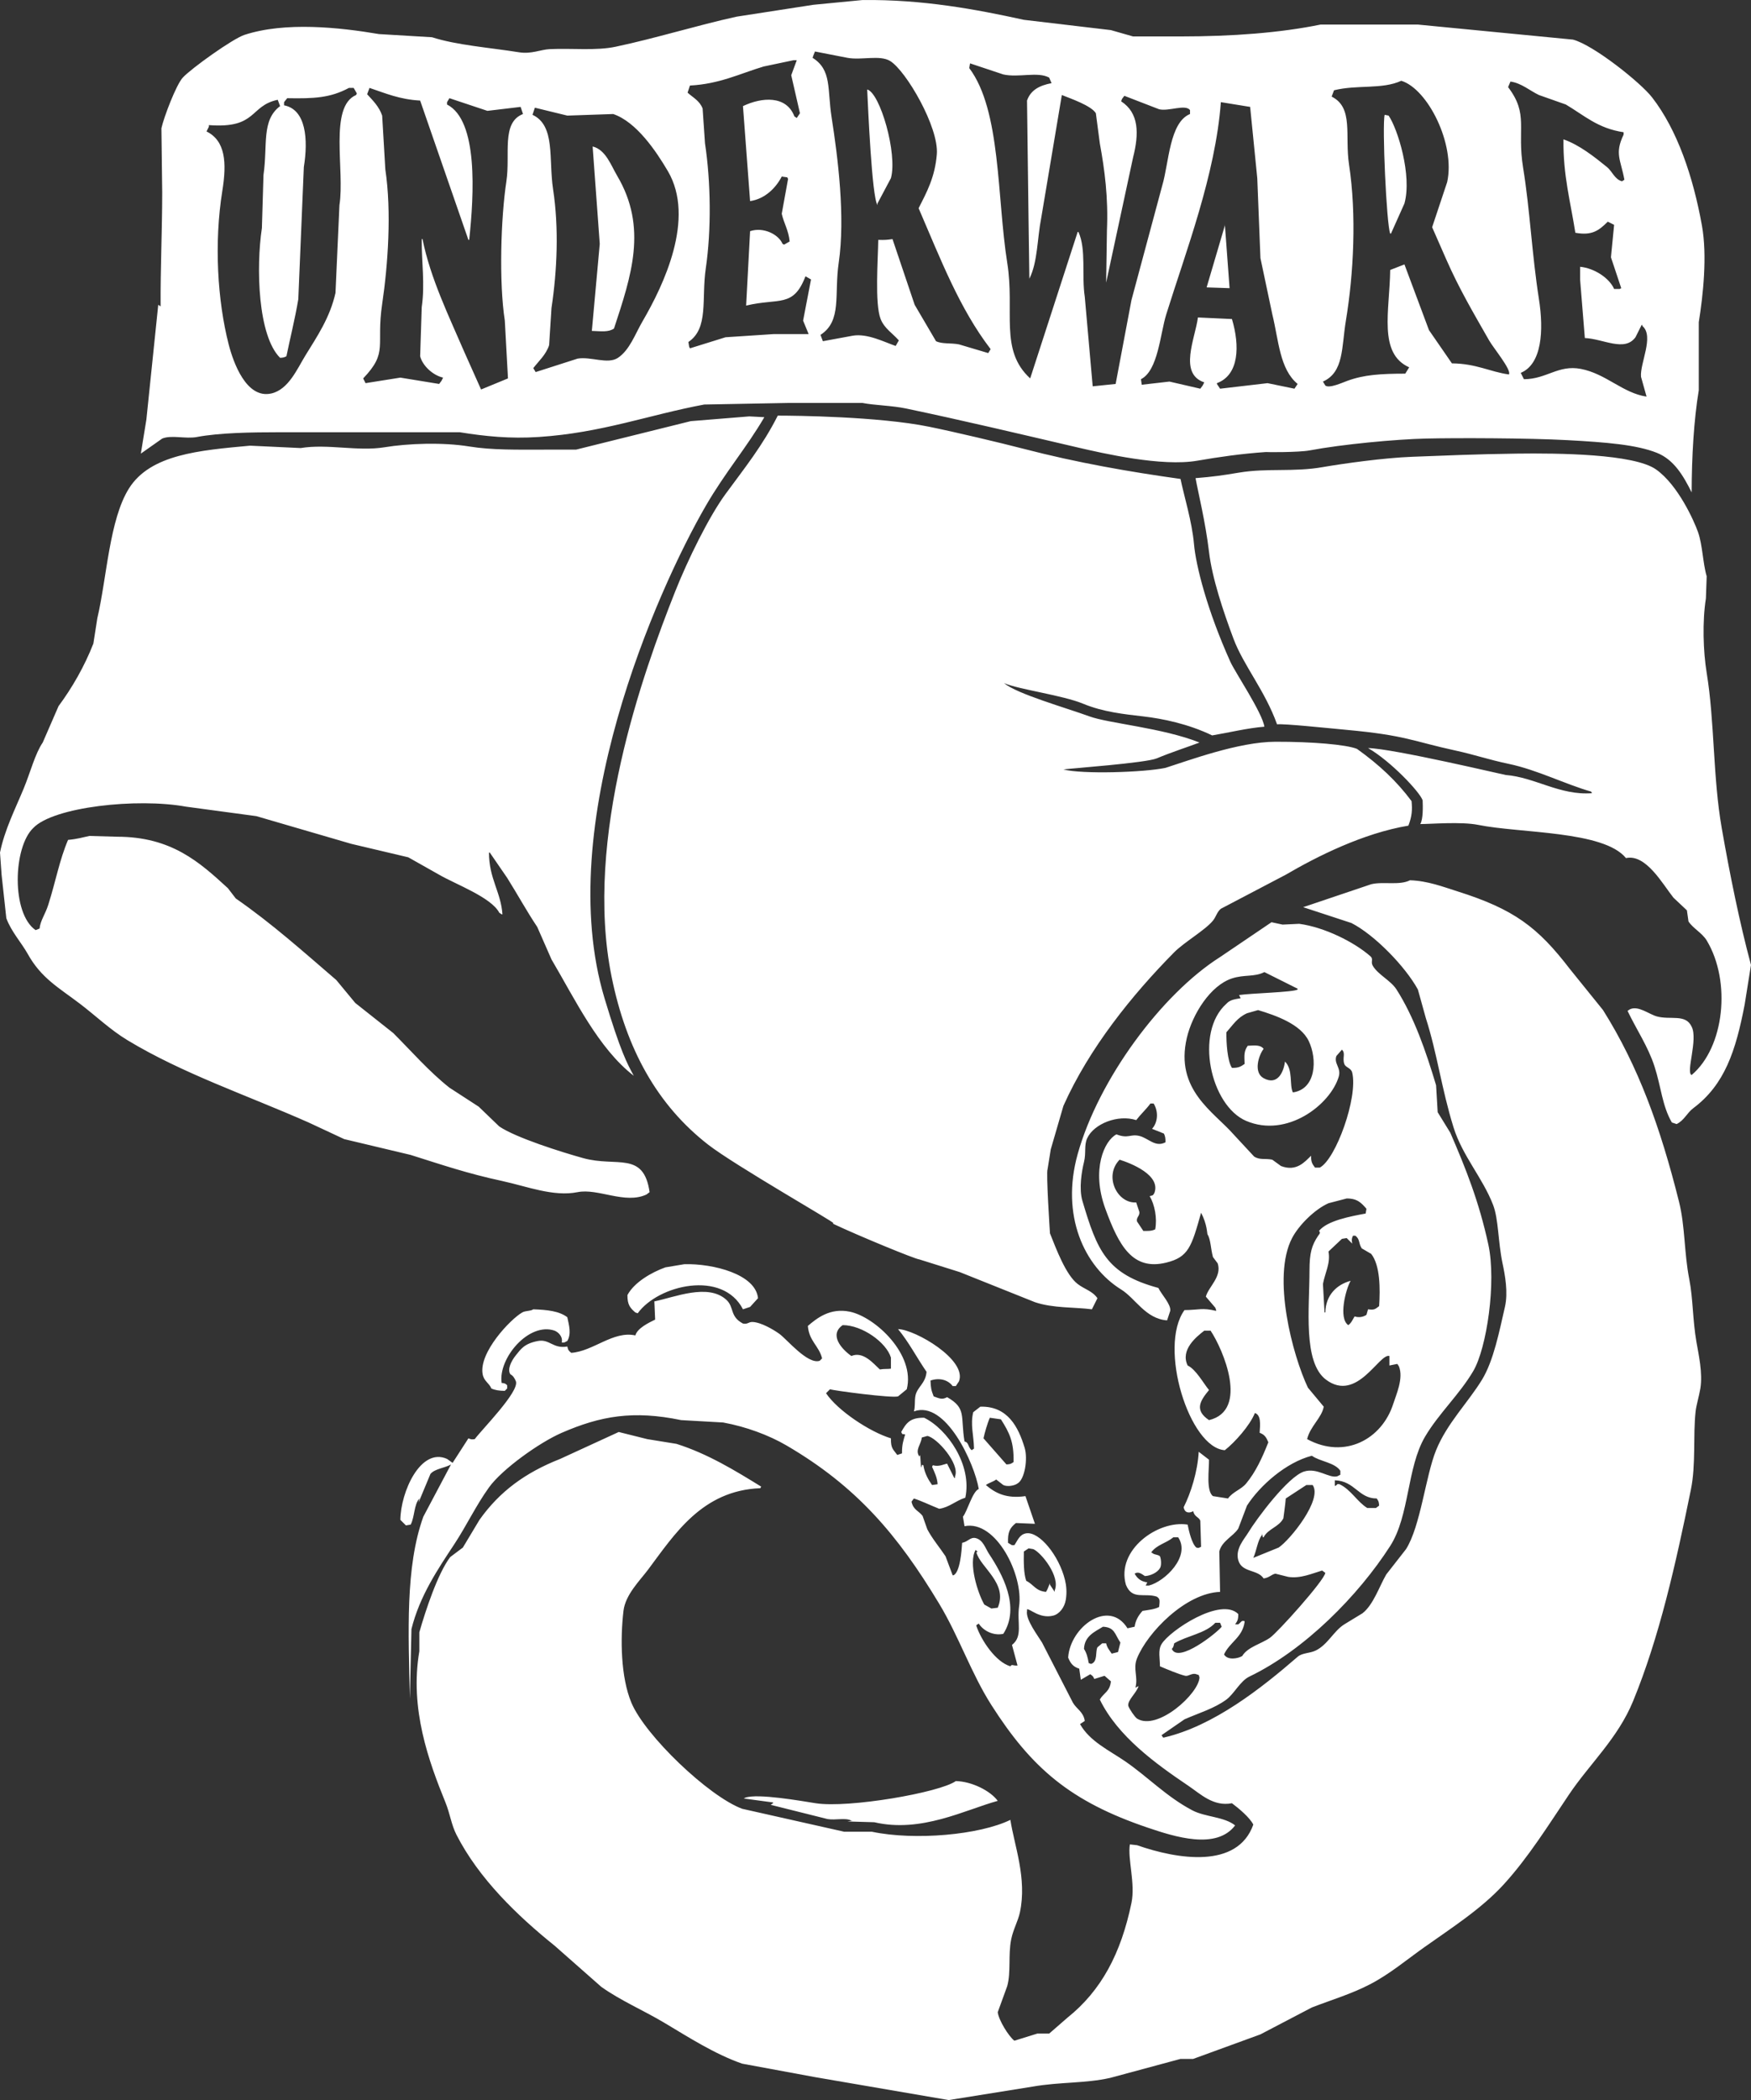 <?xml version="1.0" encoding="UTF-8"?>
<svg id="Capa_2" data-name="Capa 2" xmlns="http://www.w3.org/2000/svg" viewBox="0 0 2213 2653.05">
  <rect x="0" y="0" width="2213" height="2653.05" fill="#333333" stroke="none"/>
  <defs>
    <style>
      .cls-1 {
        isolation: isolate;
      }

      .cls-2 {
        fill: #fff;
        stroke-width: 0px;
      }
    </style>
  </defs>
  <g id="white_text-on-band" class="cls-1">
    <g id="white_text-on-band-2" data-name="white_text-on-band">
      <path class="cls-2" d="m249,552.04c28.28-5.3,68.28-6,105-6h227c32.1,5.16,63.29,8.41,100,6,79.78-5.24,138.97-27.93,209-41,35.66-.67,71.34-1.33,107-2h93c14.37,2.93,37.29,3.28,55,7,72.17,15.15,141.6,31.65,216,49,34.4,8.02,107.44,24.67,152,17,27.82-4.79,55.76-8.85,87-11,0,.33,41.68.5,55-2,42.35-7.95,109.28-14.1,147-15s129.12-.71,179,2c49.88,2.71,87.34,5.81,113,16,21.8,8.66,33.64,29.31,44,50,.07-44.89,2.79-91.82,9-129v-86c5.44-33.9,10.88-83.74,4-122-11.09-61.71-31.04-120.79-63-162-14.69-18.93-74.47-66.44-100-73-65.33-6.33-130.67-12.67-196-19h-123c-51.22,10.45-111.18,15-177,15h-60c-9.33-2.67-18.67-5.33-28-8-36.66-4.33-73.34-8.67-110-13C1233.27,11.73,1166.16-.85,1090,.05c-20.67,2-41.34,4-62,6-32.33,5-64.67,10-97,15-50.21,10.99-101.49,27.12-153,38-24.66,5.21-54.44,1.75-83,3-11.77.52-23.22,6.51-39,4-37.46-5.97-78.4-8.89-110-19-22.33-1.33-44.67-2.67-67-4-50.03-8.49-118.51-15.83-170,1-15.09,4.93-67.48,42.55-78,54-8.42,9.17-24.02,50.28-27,64,.33,27,.67,54,1,81,0,47.57-2.3,96.12-2,144-1-.67-2-1.33-3-2-5,48.33-10,96.67-15,145-2.33,14.33-4.67,28.67-7,43,9-6.33,18-12.67,27-19,11.71-4.87,29.51.72,44-2ZM1909,103.05c13.7,1.82,24.81,11.74,36,17,11.33,4,22.67,8,34,12,23,13.59,40.46,30.23,73,35v3c-11.59,24.09-3.73,31.41,1,57-1,.67-2,1.33-3,2-9.25-2.38-12.43-12.7-19-18-15.65-12.63-34.61-27.89-55-35-.64,45.65,9.08,79.66,15,118,21.27,3.93,29.85-2.99,41-14,2.67,1.33,5.33,2.67,8,4-1.33,13.67-2.67,27.33-4,41,4.33,13,8.67,26,13,39-.67.33-1.33.67-2,1h-7c-5.98-13.77-25.03-26.32-43-28v16c2,24.66,4,49.34,6,74,23.46,1.02,50.21,17.91,64-1,2.67-5.33,5.33-10.67,8-16,.33.67.67,1.33,1,2,14.79,13.11-3.57,46.93-2,64,2.33,8.33,4.67,16.67,7,25-29.88-4.38-51.21-28.88-83-35-28.65-5.52-43.3,12.98-72,13-1.33-2.67-2.67-5.33-4-8,26.75-11.12,29.19-53.5,23-93-8.98-57.29-11.29-112.38-20-166-8.13-50.08,7.43-67.19-19-102,1-2.33,2-4.67,3-7Zm-208,302c9.8-59.26,13.64-133.62,4-197-5.59-36.74,6.05-72.1-22-86,1-2.67,2-5.33,3-8,29.41-7.29,60.85-.83,85-12,33.44,10.21,68.57,79.99,58,128-6.33,19-12.67,38-19,57,6,13.67,12,27.33,18,41,16.5,37.53,34.93,68.51,54,102,5.42,9.53,28.88,37.75,25,43-23.81-3.26-41.13-13.73-72-14-9.67-14-19.33-28-29-42-10.33-27.66-20.67-55.34-31-83-6,2.33-12,4.67-18,7-.68,51.61-15.4,105.41,24,123-1.67,2.67-3.33,5.33-5,8-31.26.04-51.9,1.34-73,9-6.96,2.53-22.93,9.91-28,6-1-1.67-2-3.33-3-5,26.64-11.93,23.41-43.2,29-77Zm-121-270c3,30,6,60,9,90,1.33,33.66,2.67,67.34,4,101,5,23.66,10,47.34,15,71,8.19,33.54,9.27,69.22,32,88-1.33,2-2.67,4-4,6-11.33-2.33-22.67-4.67-34-7-20,2.33-40,4.67-60,7-1.33-2-2.67-4-4-6v-1c28.16-10.42,29.07-47.18,19-81-14.33-.67-28.67-1.33-43-2-3.49,26.61-24.72,71.01,8,82-.67,1.33-1.33,2.67-2,4-1,1.33-2,2.67-3,4-13-3-26-6-39-9-11.67,1.33-23.33,2.67-35,4-.33-2.33-.67-4.67-1-7,21.67-10.85,24.27-57.17,32-82,24.69-79.29,62.13-176.08,69-268,12.33,2,24.67,4,37,6Zm-354-55c14,4.67,28,9.33,42,14,19.59,4.37,43.5-3.97,58,4,1,2.33,2,4.67,3,7-15.44,2.98-26.38,8.76-31,22,.67,51.99,1.33,104.01,2,156,.33,23.66.67,47.34,1,71v-2c10.62-21.26,9.8-50.82,15-77,8.67-51.66,17.33-103.34,26-155,10.82,4.35,37.19,13.37,43,23,1.67,12.67,3.33,25.33,5,38,6.13,33.47,10.82,68.64,9,110-.33,22-.67,44-1,66,11.33-52.66,22.67-105.34,34-158,7.74-30.36,7.54-56.4-15-71,.33-1,.67-2,1-3,1-1.33,2-2.67,3-4,14.67,5.67,29.33,11.33,44,17,12.28,2.89,32.91-6.72,39,1v5c-25.98,10.55-26.62,61.59-35,90-13,48.33-26,96.67-39,145-6.67,35.33-13.33,70.67-20,106-9.67,1-19.33,2-29,3-3.33-37.66-6.67-75.34-10-113-4.14-26.99,2.07-59.84-8-82h-1c-20,61.66-40,123.34-60,185-39.22-35.92-19.18-84.27-29-146-13.16-82.73-7.76-192.65-48-246,.33-2,.67-4,1-6Zm-198-10c.67-1.67,1.33-3.33,2-5,13.67,2.67,27.33,5.33,41,8,17.63,3.31,40.98-3.96,54,4,20.04,12.25,61.86,83.79,59,118-2.42,29.01-12.68,47.6-23,68,27.92,64.66,51.48,126.45,91,178-1,1.67-2,3.33-3,5-12.33-3.67-24.67-7.33-37-11-10.59-2.04-21.15-.21-29-4-9-15.33-18-30.67-27-46-9.33-27.66-18.67-55.34-28-83-7.07,1.04-10.04,1.23-18,1-.31,23.91-4.57,81.02,3,100,4.82,12.08,15.24,18.05,23,27-1.33,2.33-2.67,4.67-4,7-14.36-4.93-35.6-16-54-13-12.67,2.33-25.33,4.67-38,7-1-2.67-2-5.33-3-8,27.34-17.66,17.12-50.74,23-91,8.44-57.81-.93-132.44-9-184-5.54-35.39.53-59.63-24-75,.33-1,.67-2,1-3Zm-156,38c37.38-1.88,63.32-15.11,93-24,12.67-2.67,25.33-5.33,38-8h4c-2.33,6.33-4.67,12.67-7,19,3.67,16,7.33,32,11,48-1.33,2-2.67,4-4,6-1-.67-2-1.33-3-2-10.1-26.76-41.17-24.4-65-13,3,40,6,80,9,120,18.85-2.71,32.61-16.69,40-31,2.33.33,4.67.67,7,1,.33.67.67,1.33,1,2-2.67,14.67-5.33,29.34-8,44,2.45,11.27,8.77,21.3,10,35-2.33,1.33-4.67,2.67-7,4-.67-.33-1.33-.67-2-1-5.09-12.17-24.47-21.63-41-16-1.67,31.33-3.33,62.67-5,94,41.78-9.98,59.54,3.2,75-37,2.33,1.33,4.67,2.67,7,4-3.33,17.33-6.67,34.67-10,52,2.33,5.67,4.67,11.33,7,17h-44c-20.33,1.33-40.67,2.67-61,4-15,4.67-30,9.33-45,14-.33-.67-.67-1.33-1-2-.33-2-.67-4-1-6,26.01-17.4,16.32-54.28,22-93,7.14-48.65,6.39-109.32-1-158-1-14.67-2-29.33-3-44-3.9-9.91-11.79-13.5-19-20,1-3,2-6,3-9Zm-196,28c13.67,3.33,27.33,6.67,41,10,19.33-.67,38.67-1.33,58-2,29.29,9.89,54.19,46.85,69,72,35.31,59.96-5.57,144.75-32,190-9.22,15.78-16.14,36.1-31,46-12.91,8.61-34.15-1.88-51,1-17.67,5.67-35.34,11.33-53,17-1-1.67-2-3.33-3-5,6.97-9.06,16.02-16.84,20-29,1-15.67,2-31.34,3-47,7.14-47.15,9.48-101.04,2-150-5.78-37.79,3.27-80.45-26-94,1-3,2-6,3-9Zm-189,78c-1.33-22.66-2.67-45.34-4-68-3.94-11.51-11.67-18.98-19-27,1-2.67,2-5.33,3-8,20.68,6.97,38.05,14.55,64,16,20.33,58.66,40.67,117.34,61,176h1c6.13-57.27,11.54-150.86-28-171v-3c1-1.67,2-3.33,3-5,16,5.33,32,10.67,48,16,14-1.67,28-3.33,42-5,1,3,2,6,3,9-27.77,10.74-15.83,50.99-21,85-7.05,46.38-9.48,127.43-2,176,1.33,24.33,2.67,48.67,4,73-11.33,4.67-22.67,9.33-34,14-7-15.67-14-31.34-21-47-19.1-44.44-43.09-93.36-53-143h-1c-.28,29.25,4.3,56.38,0,86-.67,20.66-1.33,41.34-2,62,3.03,12.08,16.32,24.23,29,27-.67,1.33-1.33,2.67-2,4-1,1.33-2,2.67-3,4-16.33-2.67-32.67-5.33-49-8-14.67,2.33-29.33,4.67-44,7-1-2-2-4-3-6,32-33.42,16.08-40.53,24-94,7.34-49.58,12.04-116.64,4-170Zm-223-54v-2c61.31,4.64,51.03-24.38,87-32,1,2.67,2,5.33,3,8-23.92,18.01-15.48,49.22-21,87-.67,22.33-1.33,44.67-2,67-7.51,50.18-5.09,136.17,23,164,4.51-.22,5.39-.71,8-2,4.56-22.4,10.73-46.65,15-72,2.33-55.66,4.67-111.34,7-167,5.62-34.81,2.89-72.69-25-78v-4c1.33-1.67,2.67-3.33,4-5,34,.61,54.44-.36,78-13h6c1.33,2.33,2.67,4.67,4,7-.33.67-.67,1.33-1,2-34.53,14.89-14.04,95.21-21,139-1.67,37-3.33,74-5,111-7.06,31.44-23.35,55.15-38,79-10.39,16.92-21.35,43.03-43,48-31.74,7.29-48.19-39.36-54-62-14.09-54.95-18.63-127.89-8-194,5.75-35.76,3.87-63.24-20-75,1-2,2-4,3-6Zm1181,745c24.34,2.84,56.53,9.34,87,24,19.28-3.17,44.8-9.36,66-11-2.64-17.74-37.07-68.84-43-82-29.17-64.75-43.54-120.99-46-149-2.46-28.01-12.48-60.15-17-82-64.04-8.92-130.37-20.42-198-38-29.33-7.62-88.1-21.54-120-28-63.95-12.95-169.34-14-191-14-19.17,37.95-41.69,65.85-66,99-20.92,28.51-47.81,83.11-64,124-39.63,100.1-115.7,310.2-80,486,18.55,91.36,57.69,161.98,122,212,33.39,25.97,162,99.33,158,99v1c31,14.67,103.67,44.67,109,45,17,5.33,34,10.67,51,16,31.66,12.67,63.34,25.33,95,38,22.98,7.8,50.53,6.16,72,9,2.33-4.67,4.67-9.33,7-14-6.41-9.25-16.01-11.1-25-18-14.87-11.4-27.07-44.14-35-64,0-.67-5.13-77.37-3-81,1.33-8.33,2.67-16.67,4-25,5.33-18.33,10.67-36.67,16-55,32.48-72.81,86.87-140.3,140-194,12.66-12.79,39.26-28.03,49-40,3.95-4.86,5.18-11.19,10-15,27.33-14.33,54.67-28.67,82-43,39.02-22.82,97.55-52.41,155-62,4.54-11.79,5.09-19.85,4-31-18.69-25.11-40.88-45.92-69-66-13.65-5.44-56.5-9.09-103-9-46.5.1-109.81,23.75-139,33-27.14,5.74-105.43,8.21-129,2,8.67-1.33,104.14-8.16,118-14,18.17-7.66,40.36-14.79,54-20-46.55-18.55-114.84-24.17-139-33-29.92-10.94-91.59-28.34-108-42,19.85,8.25,73.74,15.15,100,26,25.32,10.47,51.51,13.15,76,16Zm-810,587c30.83,6.63,64.4,20.12,95,14,25.89-5.18,59.9,15.62,87,3,1.33-1,2.67-2,4-3-7.55-52.35-41.43-31.19-84-43-26.81-7.44-84.92-25.67-106-40-8.67-8.33-17.33-16.67-26-25-12.33-8-24.67-16-37-24-25.64-20.24-47.95-45.97-71-69-16-12.67-32-25.33-48-38-8-9.67-16-19.33-24-29-41.92-35.97-80.83-70.97-127-103-3.33-4.33-6.67-8.67-10-13-35.84-32.88-71.33-65-140-65-11.67-.33-23.33-.67-35-1-8.66,1.84-15.19,3.92-27,5-10.96,25.78-15.36,51.61-25,82-3.89,12.26-9.91,19.6-11,30-1.67.67-3.33,1.33-5,2-30.86-21.26-28.38-104.8-3-129,25.38-26.76,131.46-38.2,193-27,29.66,4,59.34,8,89,12,40,11.67,80,23.33,120,35,24,5.67,48,11.33,72,17,13,7.33,26,14.67,39,22,20.29,11.85,65.98,28.57,76,48,1,.67,2,1.33,3,2h1c-1.85-27.97-17.11-45.25-17-78h1c7.33,10.67,14.67,21.33,22,32,12.94,20.62,24.91,42.46,38,62,6,13.67,12,27.33,18,41,29.44,49.82,59.16,112.44,104,147-8.33-15.33-16.66-30.36-37-98-65.58-218.16,66.03-515,128-622,24.59-42.46,51.54-73.44,74-112-6.33-.33-12.67-.67-19-1-24.66,2-49.34,4-74,6-48.33,12-96.67,24-145,36h-40c-33.46,0-65.98.74-95-4-33.37-5.45-77.28-3.89-107,1-33.64,5.54-71.86-4.6-106,1-21.33-1-42.67-2-64-3-63.9,5.89-125.93,10.93-153,54-24.82,39.5-27.93,112.57-40,164-1.67,10.67-3.33,21.33-5,32-11.38,29.12-27.01,56.09-44,79-6.67,15.33-13.33,30.67-20,46-9.7,14.21-15.51,37.41-24,58-10.46,25.36-24.17,52.15-30,81,.67,9.33,1.33,18.67,2,28,2,18.33,4,36.67,6,55,6.41,17.27,19.08,30.78,27,45,17.12,30.75,39.05,42.53,66,63,19.72,14.98,38.27,32.86,60,46,69.85,42.23,150.47,69.27,229,104,15,7,30,14,45,21,28,6.67,56,13.33,84,20,39.2,12.32,70.9,23.31,116,33Zm1541-446c-11.26-64.38-8.86-134.21-19-196-4.45-27.11-5.59-65.19-1-94,.33-9.33.67-18.67,1-28-4.82-16.1-5.19-39.62-11-56-4.79-13.51-24.97-59.2-53-79-28.03-19.8-124.2-20.67-176-20-51.8.67-95.42,2.64-132,4-36.58,1.36-87.67,8.67-113,13-37.18,6.59-70.01,1.02-106,7-21.6,3.59-32.45,5.19-55,7,3.17,17.55,12.56,55.5,17,93,3.93,33.24,17.86,74.94,31,110,12.6,33.61,39.89,65.62,55,108,9.71-.98,62.66,4.68,88,7,74.81,6.86,83.48,14.37,137,26,25.72,5.59,41,11.3,68,17,36.12,7.63,70.77,25.5,104,35,.33.67.67,1.33,1,2-40.51,3.09-72.07-20.14-109-23,0,.33-142.32-33.44-174-34,28.36,16.25,65.35,55.31,69,66,.33,7.33.76,23.97-3,30,12.02.07,51.86-3.27,73,1,53.62,10.83,158.89,7.27,187,42,25.21-5.59,46.33,32.88,60,50,5.67,5.33,11.33,10.67,17,16,.67,4.67,1.33,9.33,2,14,5.51,8.58,17.38,14.68,23,24,31.24,51.85,22.42,135.14-19,170-7.71-2.73,8.31-44.91,0-61-7.53-16.54-26.69-8.24-44-13-9.91-2.73-23.46-14.05-34-9-1,.67-2,1.33-3,2,11.12,23.4,25.92,45.01,34,70,8.59,26.58,9.68,49.78,22,71,2,.67,4,1.33,6,2,9.62-4.62,13.07-14.07,21-20,39.72-29.68,53.75-72.32,65-131,2.67-16.67,5.33-33.34,8-50-14.44-53.5-26.79-114.63-37-173Zm-41,570c-6.64-33.72-5.13-66.55-13-98-23.42-93.62-51.22-170.79-96-242-14-17.33-28-34.67-42-52-40.46-52.72-70.46-75.44-142-98-18.22-5.74-37.56-13.31-60-14-13.35,6.8-33.86,1.31-49,5-28.66,9.67-57.34,19.33-86,29,20.33,6.67,40.67,13.33,61,20,29.26,14.97,68,54.84,84,84,3.33,12,6.67,24,10,36,14.43,44.86,19.82,89.12,35,138,11.23,36.17,36.73,63.69,50,98,7.04,18.19,6.2,46.55,12,74,3.02,14.28,7.27,36.49,3,55-7.08,30.71-14.23,67.8-29,92-17.43,28.55-44.12,54.92-58,89-13.24,32.51-19.64,96.08-38,125-8.33,10.67-16.67,21.33-25,32-8.85,15.33-16.3,38.34-30,49-7.67,4.67-15.33,9.33-23,14-13.38,8.38-20.81,25.51-36,33-7.78,3.83-16.99,2.79-23,8-45.57,39.46-106.01,87.4-169,102h-1c-.67-1-1.33-2-2-3,9.67-6.67,19.33-13.33,29-20,18.26-8.06,37.73-13.69,53-25,9.9-7.33,17.42-23.44,29-29,69.76-33.51,137.59-102.11,178-165,24.56-38.22,21.02-98.97,44-138,17.24-29.28,43.64-53.47,61-83,16.97-28.88,29.41-112.22,19-160-11.79-54.12-28.31-95.56-48-141-5.33-8.67-10.67-17.33-16-26-.67-11.33-1.33-22.67-2-34-12.79-42.81-27.8-86.25-50-121-7.38-11.56-23.37-18.63-30-30-3.01-5.16,1.27-8.26-3-12-20.53-17.97-57.94-36.69-90-41-7,.33-14,.67-21,1-4.67-1-9.33-2-14-3-21.66,14.67-43.34,29.34-65,44-73.99,46.91-153.7,154.62-180,249-21.6,77.52,8.27,142.04,55,171,18.12,11.23,30.6,36.9,58,39,1.33-4,2.67-8,4-12,1.22-8.28-11.2-20.85-15-29-65.55-17.65-77.36-47.12-96-110-4.63-15.62-.82-37.66,2-49,2.89-11.61-.09-20.99,4-30,8.31-18.29,38.91-30.54,62-23,5.65-7.4,12.25-13.26,18-21h4c6.3,10.14,5.49,23.78-2,32,5,2,10,4,15,6,1.47,2.98,2.08,5.7,2,11-12.89,6.86-21.54-5.23-33-8-11.58-2.8-13.92,3.88-29-2-15.24,7.8-32.12,44.45-14,94,17.15,46.89,34.5,78.47,77,68,27.98-6.89,31.87-19.7,44-63,7.74,14.65,7.67,27,8,27,4.35,7.2,4.04,18.28,7,29,2,2.67,4,5.33,6,8,5.5,16.91-11.61,29.49-15,42,4,4.67,8,9.33,12,14,.33,1,.67,2,1,3v1c-17.87-4.31-21.26-1.14-40-1-33.51,46.53,6.09,174.09,51,177,12.8-10.06,31.71-31.27,38-47,7.93,2.66,6.71,14.43,6,25,6.33,2.27,8.53,5.97,11,12-7.72,19.44-15.8,37.22-28,52-6.44,7.8-16.74,10.32-23,19-6.33-1-12.67-2-19-3-8.91-6.69-4.71-34.3-5-46-4.33-3.33-8.67-6.67-13-10-1.4,25.2-10.04,52.36-19,70,1.3,8.29,8.26,7.4,12,5,1.86,7.6,6.89,6.98,9,12,.33,11,.67,22,1,33-2.82,1.3-2.85,1.87-6,1-5.7-4.79-9.39-20.84-11-29-37.42-5.96-90.6,32.04-78,76,7.93,19.76,23.24,9.84,39,15,4.72,3,3.59,5.81,3,13-5.2,2.96-13.68,3.84-21,5-5.48,6.02-8.84,12.17-10,20-3,.67-6,1.33-9,2-23.35-37.72-72.45-2.07-75,37,2.95,7.23,6.23,11.59,14,14,.67,4.67,1.33,9.33,2,14,4-2.33,8-4.67,12-7,2.89,2.38,3.42,1.96,5,6,4.33-1.33,8.67-2.67,13-4,2.67,2.33,5.33,4.67,8,7-1.21,13.02-9.06,14.5-14,23,22.64,46.42,70.44,80.99,112,109,15.17,10.22,31.46,26.56,55,22,8.03,5.99,22.5,17.88,27,27-20.05,56.36-95.97,43.84-147,26l-9-1c-3.03,18.29,7.13,49.28,2,74-13.29,64.03-38.13,110.71-81,145-7.67,6.67-15.33,13.33-23,20h-15c-9.67,3-19.33,6-29,9-7.28-5.73-19.72-25.79-21-36,4-11,8-22,12-33,4.88-17.59,1.03-39.14,5-59,2.51-12.54,8.64-23.05,11-34,9.29-43.06-7.24-85.22-12-117-38.82,18.98-120.7,26.39-175,15h-35c-43-9.67-86-19.33-129-29-42.56-15.88-122.66-92.54-140-134-13.55-32.4-14.14-80.81-10-116,2.41-20.52,20.64-38.17,31-52,33.45-44.64,68.23-100.19,142-103,.33-.67.67-1.33,1-2-32.36-19.96-67.45-41.5-107-54-12.33-2-24.67-4-37-6-12-3-24-6-36-9-24.66,11.33-49.34,22.67-74,34-44.29,17.41-76.73,41.33-102,77-7,11.67-14,23.33-21,35-5.33,4-10.67,8-16,12-15.74,20.69-31.2,67.72-39,95v24c-12.53,72.75,12.18,139.8,33,191,5.84,14.36,7.4,28.11,14,41,28.4,55.46,77.04,102.25,124,140,19.66,17.33,39.34,34.67,59,52,24.59,17.44,52.5,29.26,79,45,30.4,18.06,63.81,39.74,99,52,30.66,5.67,61.34,11.33,92,17,56.33,9.67,112.67,19.33,169,29,35.33-5.67,70.67-11.33,106-17,35.15-6.08,66.24-3.92,98-11,29.66-8,59.34-16,89-24h16c28.33-10.33,56.67-20.67,85-31,21.66-11.33,43.34-22.67,65-34,26.54-10.21,49.61-16.95,73-29,25.12-12.94,46.7-31.2,69-47,34.79-24.65,72.71-48.86,101-80,30.92-34.04,55.96-74.32,82-113,26.27-39.02,61.62-70.86,81-118,33.12-80.56,53.8-172.68,73-267,6.6-32.42,2.59-67.59,6-99,.84-7.69,4.4-19.31,6-29,3.19-19.29-2.22-42.84-5-59-4.78-27.79-4.23-54.77-9-79Zm-675-63c-4.54,2.17-8.34,2.04-15,2-2.67-4-5.33-8-8-12-1.18-5.22,3.56-6.64,3-12-1.33-4-2.67-8-4-12-23.88,1.6-41.36-33.13-21-54,14.28,4.49,52.31,19.34,44,42-1.98,3.34-1.57,2.98-6,4,6.3,10.63,9.74,27.97,7,42Zm-47,534c-2.67.67-5.33,1.33-8,2-2.76-4.29-5.71-7.25-7-13h-5c-2,1.67-4,3.33-6,5-2.85,5.54.67,18.19-8,21-1-.33-2-.67-3-1-1.46-8.06-2.7-12.71-6-18,.71-16.26,13.42-21.54,24-28,15.01.82,14.68,9.18,22,20-1,4-2,8-3,12Zm68-4c1.99-1.85,2.31-3.77,3-7,16.24-9.72,39.64-12.42,52-26h6c.67,1.67,1.33,3.33,2,5-5.07,6.98-55.02,47.03-63,28Zm258-178h-11c-12.61-7.7-20.68-23.23-35-30-3.44-.61-2.24-.1-5,2h-1v-7c25.52.86,29.71,23,53,23,1.98,3.16,2.7,3.41,3,9-1.33,1-2.67,2-4,3Zm-6-321c11.42,14.48,11.46,44.42,10,66-4.97,3.75-5.9,5.15-14,4-.67,2.33-1.33,4.67-2,7-3.91,2.53-8.97,3.9-15,2-2.46,3.98-4.07,8.32-8,11-12.64-8.67-3.26-45.19,3-56-17.69,4.8-31.5,18.1-32,40h-1c-.67-12-1.33-24-2-36,2.68-14.43,9.74-25.92,7-41,5.67-5.33,11.33-10.67,17-16,2-.33,4-.67,6-1,2.33,2.33,4.67,4.67,7,7-.88-4.57-.74-6.48,1-10h3c6.08,4.84,3.63,9.06,8,16,4,2.33,8,4.67,12,7Zm-6-57c-.33,2-.67,4-1,6-18.97,3.56-48.67,8.94-59,22,2.66,2.39-.05,4.59-1,6-8.27,12.22-11,22.15-11,44,0,47.57-8.51,116.1,21,138,39.22,29.11,67.18-33.87,80-30v12c3.33-.67,6.67-1.33,10-2,.67,1,1.33,2,2,3,6.2,15.04-3.71,36.52-7,47-14.21,45.24-61.6,70.82-109,45,3.88-16.26,18.5-26.86,21-41-6.67-8-13.33-16-20-24-19.31-40.75-45.78-139.66-20-189,8.6-16.46,28.77-36.37,46-44,7.67-2,15.33-4,23-6,13.73-.12,18.77,5.94,25,13Zm-73-212c11.11,23.05,9.41,60.88-20,65-4.66-9.47.54-28.68-10-39-1.39,12.11-8.85,31.02-27,21-13.1-7.23-6.36-28.76,0-37-3.44-4.89-10.36-4.55-19-4h-1c-4.74,6.77-4.52,11.39-4,23-4.74,3.24-7.32,5.14-16,5-5.75-8.48-7.28-32.15-7-45,8.46-9.44,13.57-18.29,26-24,4.67-1.33,9.33-2.67,14-4,22.38,6.74,53.72,17.65,64,39Zm-126,479c-18.86-12.66-11.19-24.43,0-38-7.09-8.6-16.6-26.19-27-31-9.53-19.78,11-36.27,21-44h8c15.77,23.63,48.94,100.76-2,113Zm57-333c-8.67-9.33-17.33-18.67-26-28-24.62-28.21-74.43-56.26-59-122,6.96-29.64,29.63-66.04,57-75,15.76-5.16,28.13-1.5,41-8,14,7,28,14,42,21v1c-4.5,3.47-59.56,4.72-74,7,.67,1.33,1.33,2.67,2,4-8.25,1.42-13.52,2.09-18,7-40.58,36.14-20.14,128.78,25,148,51.65,21.99,106.6-20.65,117-56,3.3-11.22-6.49-16.31-3-26,2.33-2.67,4.67-5.33,7-8,4.98,4.7.28,10.31,3,18,1.71,4.84,8.51,4.84,10,11,7.55,31.31-20.77,109.54-41,120h-6c-3.28-4.52-5.1-6.47-5-15-7.92,7.69-18.4,20.51-38,13-3.67-2.67-7.33-5.33-11-8-8.56-1.91-15.82.75-23-4Zm-133,542h-4c.67-1.33,1.33-2.67,2-4-8.38-1.27-12.5-4.99-16-11,4.54-3.22,8.76.24,13,3,7.72-.38,16.05-4.8,19-10,2.03-2.79,1.72-11.13,0-15-1.85-1.83-5.38-1.91-8-3-1-.67-2-1.33-3-2,7.51-9.94,18.39-11.17,28-19h6c16.18,23.86-16.58,55.8-37,61Zm-15,168c-3.04-2.16-9.89-12.45-11-16-1.21-7.2,10.27-16.08,13-25l-4,2c3.66-13.9-3.37-23.59,2-37,13.14-32.8,61.53-82.45,105-84-.33-17-.67-34-1-51,3.13-13.29,17.74-19.24,24-29,3.67-9.67,7.33-19.33,11-29,16.25-25.33,49.38-54.65,82-63,9.89,7.25,29,8.47,36,19v5c-1.33.67-2.67,1.33-4,2-10.47,2.72-25.38-11.4-42-6-20.12,6.54-59.31,58.7-71,78-4.4,7.26-16.05,19.66-12,34,4.51,15.97,24.5,11.29,32,23,7.12-.78,10.19-5.35,15-6,5.33,1.33,10.67,2.67,16,4,15.4,2.53,30.73-4.39,43-8,1.33,1,2.67,2,4,3-1.59,9.98-60.12,75.07-70,82-10.84,7.59-28.24,11.58-35,23-5.24,3.24-18.5,5.81-23-2,7.13-15.54,23.26-21.36,26-41v-1c-4.37-1.13-3.54.58-8,4h-4c2.73-4.01,4.05-5.54,4-13-21.99-22.18-86.92,21.09-97,38-4.73,7.94-1.88,18.25-2,28,7.76,3.36,24.3,10.27,32,12,4.15.93,8.41-3.99,14-2,1,.33,2,.67,3,1,.33,1,.67,2,1,3-.87,20.74-53.45,68.14-79,52Zm179-216c-10.67,4.33-21.33,8.67-32,13,4.3-9.46,5.17-21.41,11-29v-2c.33,1.67.67,3.33,1,5h1c5.58-10.85,19.58-13.01,25-24,0,0,2.82-20.31,3-25,8.67-5.67,17.33-11.33,26-17h8c12.84,18.2-28.43,69.28-43,79Zm-751-358c-8,1.33-16,2.67-24,4-17.48,6.23-39.53,18.97-48,35-.15,12.47,3.59,16.44,10,22,1,.33,2,.67,3,1,25.91-35.83,107.29-55.09,133-5,3-1,6-2,9-3,3.33-3.67,6.67-7.33,10-11-2.94-30.32-56.47-43.87-93-43Zm-247,282c16.53-22.97,63.65-56.7,92-69,49.15-21.32,90.22-28.57,151-16,17.66,1,35.33,2,53,3,28.73,5.27,57.52,15.87,80,29,88.57,51.72,140.49,112.79,193,200,25.08,41.64,40.42,87.92,66,128,50.8,79.61,99.72,121.83,198,155,33.19,11.2,86.26,28.36,110-3-13.84-11.1-37.73-10.45-54-19-32.69-17.17-56.37-42.35-85-62-20.21-13.87-44.76-25.14-57-47,2-1.33,4-2.67,6-4-1.75-11.57-10.17-14.79-15-23-13-25.33-26-50.67-39-76-5.14-8.52-21.09-29.16-19-40v-2c3.36-1.16,16.05,12.24,33,8,7.95-1.99,14.42-10.39,16-20,1.57-9.53.7-18.03-1-25-7.63-31.24-32.56-61.54-49-59-8.46,1.3-10.82,8.97-15,15h-3c-1.67-1-3.33-2-5-3-.46-13.08,1.93-18.65,10-25,8,.33,16,.67,24,1-4-11.67-8-23.33-12-35-23.71,3.43-37.64-3.44-50-14,3.93-2.94,9.49-4.15,13-7,3,2.33,6,4.67,9,7,5.5,2.61,14.57.64,18-2,9.09-5.04,13.23-30.96,9-45-7.88-26.14-21.36-52.87-56-52-3,2.33-6,4.67-9,7-3.84,15.97.67,28.63,1,46-1,.67-2,1.33-3,2-5.01-4.26-3.19-9.75-9-11-5.26-32.01,2.84-41.98-22-56-6.24,3.54-9.9,1.58-17-1-3.12-8.02-3.63-10.61-4-20,10.3-3.63,21.67-1.52,28,7h4c1.33-2,2.67-4,4-6,10.56-27.15-55.18-65.41-77-66,13.73,16.74,23.11,35.12,36,54-1.23,14.76-11.68,18.98-14,30-1.34,6.37-.1,14.44-2,20,40.14-14.82,76.76,66.16,82,98-8.04,3.2-14.4,28.15-20,35,.67,4,1.33,8,2,12,39.89-8.13,74.58,61.99,69,101-3.02,21.11,5.18,37.89-9,49,2.33,8.67,4.67,17.33,7,26-5.78.57-7.06-2.22-9,1-18.63-5.42-36.91-32.86-43-51v-1c1-.67,2-1.33,3-2,5.26,8.54,17.85,15.77,31,13,21.95-33.92-1.54-76.12-18-101-4.67-7.06-7.48-17.78-17-20-6.82-1.46-9.43,4.58-17,6-.7,10.21-2.62,37.41-11,41h-1c-3-8-6-16-9-24-7.19-10.88-16.44-21.67-23-34-2-5.67-4-11.33-6-17-5.13-6.77-11.62-7.25-14-18,1-1.33,2-2.67,3-4,9.24,2.91,21.53,8.88,32,13,12.79-1.75,20.31-9.95,33-14,8.86-41.16-22.61-86.63-52-101-18.04-.31-22.75,6.88-29,18,2.02,3.67.05,2.18,5,3-1.99,7-4.25,12.59-4,24-2,.67-4,1.33-6,2-4.84-6.84-8.36-8.01-8-21-26.88-8.18-67.54-35.24-82-57,1.67-1.67,3.33-3.33,5-5,4.15,1.63,78.28,11.47,86,9,3.67-3,7.33-6,11-9,11.16-43.77-39.79-91.32-72-98-25.05-5.19-41.8,8.44-53,18,1.54,19.24,14.01,25.04,18,41l-3,3c-15.14,5.19-41.51-27.17-51-34-7.56-5.44-23.35-14.69-34-15-5.05-.15-6.02,3.23-12,2-17-9.01-10.78-20.65-21-30-23.24-21.27-65.91-3.04-91,2,.33,7.67.67,15.33,1,23-7.85,3.85-22.57,10.82-25,20-28.06-6.18-53.1,20.03-81,22-3.09-2.44-3.98-3.22-5-8-17.92,3.23-22.44-9.7-37-7-17.63,3.27-21.94,10.58-28,18-6.06,7.42-11.07,18.12-7,24,3.52,1.97,5.49,5.13,7,9,4.65,12.91-43.18,61-52,73-4.16.54-4.43.42-8-1-6.67,10.33-13.33,20.67-20,31-2.33-1.67-4.67-3.33-7-5-33.47-15.03-58.71,41.95-59,77,2.33,2.33,4.67,4.67,7,7,2-.33,4-.67,6-1,5.09-9.43,4.11-25.33,11-33-.33,1.67-.67,3.33-1,5,5-12,10-24,15-36,5.23-6.53,18.71-7.68,26-12-11.67,22-23.33,44-35,66-22.93,63.87-18.81,145.52-17,230,.67-29.33,1.33-58.67,2-88,10.34-41.83,33.47-75.88,54-107,15.72-23.83,27.39-48.92,44-72Zm676,81c2-1.33,4-2.67,6-4,2,.33,4,.67,6,1,10.41,4.71,34.34,34.78,27,52v2c-2-3-4-6-6-9v-2c-2.02,4.33-2.8,7.68-5,11-13.32-1.22-15.27-9.15-25-14-3.23-9.07-3.28-23.72-3-37Zm-43-169c4.67.67,9.33,1.33,14,2,10.98,17.15,16.37,28.55,16,53v1c-3.16,1.98-3.41,2.7-9,3-9.67-11-19.33-22-29-33,1.31-6.23,4.79-18.82,8-26Zm-18,167c1.26,1.56,4.04,2.12,1,3,4.77,18.91,40.28,39.11,27,70-2.67.33-5.33.67-8,1-3-1.67-6-3.33-9-5-8.29-14.46-20.39-52.28-11-69Zm-68-142c2.33-.67,4.67-1.33,7-2,11.97,1.98,41.55,35.29,35,51v2h-1c-3-6-6-12-9-18-3.52.49-10.41,4.34-18,2-.33.67-.67,1.33-1,2,2.99,6.58,6.6,13.88,7,22-2.33.33-4.67.67-7,1-4.85-6.76-9.43-14.93-11-25-2.85-1.34-1.49.82-3,3-.33-5.33-.67-10.67-1-16-.33.67-.67,1.33-1,2-5.95-8.11,2.1-15.14,3-24Zm-100-142c24.73-.07,55.22,21.9,61,41v14c-4.71.7-8.03,0-14,1-8.13-7.47-21-23.39-36-17-13.07-9.27-28.12-27.02-11-39Zm-352,22c1.33-.67,2.67-1.33,4-2,5.25-9.07,2.25-19.46,0-30-10.22-7.71-25.01-9.36-43-10-3.51,2.55-9.61,1.5-14,4-14.95,8.51-55.02,50.72-50,78,1.64,8.91,8.2,11.08,11,18,4.23,2.1,10.48,3.04,17,3,1-1,2-2,3-3v-4c-2.33-2.23-2.56-2.43-7-3-4.6-31,34.37-77.31,67-66,4.32,1.75,10.56,7.05,9,15h3Zm392,606c59.28,13.86,114.9-15.75,156-27-9.18-12.65-32.68-24.57-53-25-20.4,14.58-135.67,34.46-177,28-17.91-2.8-73.71-12.73-89-7-.67.33-1.33.67-2,1,12.33,1.67,24.67,3.33,37,5v1c-1,.67-2,1.33-3,2,24,6,48,12,72,18,9.99,1.67,22.94-2.06,30,2h2c-2.33.33-4.67.67-7,1,11.33.33,22.67.67,34,1Zm4-2045c5.67-10.67,11.33-21.33,17-32,8.53-30.62-13.75-107.89-30-112,1.07,22.11,5.95,136.27,13,146v-2Zm649,38c5.67-12.67,11.33-25.33,17-38,9.79-35.29-8.48-94.31-20-111-1.67-.33-3.33-.67-5-1-3.34,13.01,2.32,138.45,7,150h1Zm-982,120c21.81-66.39,42.76-127.48,4-193-7.81-13.2-14.44-32.97-31-37,3,41,6,82,9,123-3.33,36.66-6.67,73.34-10,110,12.19.42,21.02,1.79,28-3Zm772-132v2c-7.67,26-15.33,52-23,78,9.67.33,19.33.67,29,1-2-27-4-54-6-81Z"/>
    </g>
  </g>
</svg>